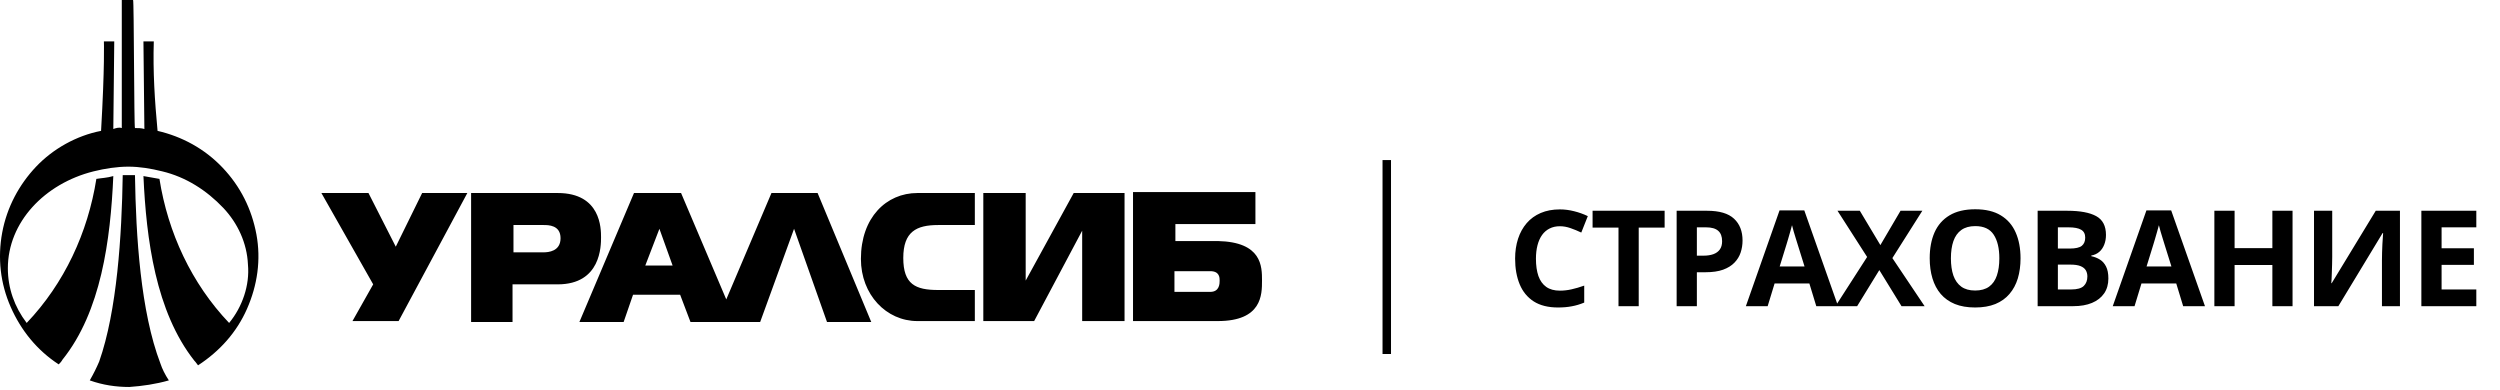<svg width="154" height="24" viewBox="0 0 154 24" fill="none" xmlns="http://www.w3.org/2000/svg">
<path d="M24.554 19.778H21.712L22.988 17.516L19.798 11.89H22.698L24.38 15.196L26.004 11.89H28.788L24.554 19.778ZM60.05 19.778H56.512C54.598 19.778 53.032 18.154 53.032 15.95C53.032 13.398 54.598 11.89 56.512 11.89H60.05V13.862H57.788C56.454 13.862 55.642 14.268 55.642 15.892C55.642 17.516 56.396 17.864 57.788 17.864H60.05V19.778ZM69.272 19.778H66.662V14.21L63.704 19.778H60.572V11.89H63.182V17.284L66.14 11.89H69.272V19.778ZM50.364 11.89H47.522L44.738 18.444L41.954 11.89H39.054L35.69 19.836H38.416L38.996 18.154H41.896L42.534 19.836H46.826L48.914 14.094L50.944 19.836H53.67L50.364 11.89ZM39.75 16.356L40.62 14.094L41.432 16.356H39.75ZM34.356 11.89H29.02V19.836H31.572V17.516H34.356C37.024 17.516 37.024 15.138 37.024 14.616C37.024 14.094 37.024 11.89 34.356 11.89ZM33.486 15.544H31.63V13.862H33.486C33.776 13.862 34.53 13.862 34.53 14.674C34.53 15.486 33.776 15.544 33.486 15.544ZM75.014 14.848H72.404V13.804H77.334V11.832H69.794V19.778H75.014C77.74 19.778 77.74 18.154 77.74 17.284C77.74 16.414 77.74 14.906 75.014 14.848ZM74.55 17.98H72.346V16.704H74.55C75.13 16.704 75.13 17.11 75.13 17.284C75.13 17.458 75.13 17.98 74.55 17.98ZM8.314 7.888C8.488 7.888 8.72 7.888 8.894 7.946L8.836 2.552H9.474C9.416 4.408 9.532 6.206 9.706 8.062C11.214 8.41 12.606 9.164 13.708 10.324C14.81 11.484 15.506 12.876 15.796 14.442C16.086 16.008 15.854 17.574 15.216 19.024C14.578 20.474 13.534 21.634 12.2 22.504C12.142 22.446 12.084 22.33 11.968 22.214C9.59 19.198 9.01 14.732 8.836 10.846C9.184 10.904 9.474 10.962 9.822 11.02C10.344 14.326 11.794 17.458 14.114 19.894C14.926 18.908 15.39 17.574 15.274 16.298C15.216 14.964 14.636 13.746 13.766 12.818C12.722 11.716 11.446 10.904 9.996 10.556C9.3 10.382 8.604 10.266 7.908 10.266C7.212 10.266 6.458 10.382 5.762 10.556C2.746 11.31 0.484 13.688 0.484 16.53C0.484 17.748 0.89 18.908 1.644 19.894C3.964 17.458 5.414 14.326 5.936 11.02C6.284 10.962 6.574 10.962 6.98 10.846C6.806 14.79 6.226 19.198 3.848 22.156C3.79 22.272 3.674 22.388 3.616 22.446C2.282 21.576 1.296 20.358 0.658 18.908C0.02 17.458 -0.154 15.892 0.136 14.326C0.426 12.76 1.18 11.368 2.224 10.266C3.268 9.164 4.718 8.352 6.226 8.062C6.458 4.06 6.4 2.552 6.4 2.552H7.038L6.98 7.946C7.154 7.888 7.328 7.83 7.502 7.888V0H8.198C8.256 0 8.256 7.888 8.314 7.888Z" fill="black"/>
<path d="M8.314 10.788C8.372 14.558 8.662 19.198 9.88 22.388C9.996 22.736 10.17 23.084 10.402 23.432C9.59 23.664 8.778 23.78 7.966 23.838C7.154 23.838 6.342 23.722 5.53 23.432C5.762 23.026 5.936 22.678 6.11 22.272C7.212 19.14 7.502 14.5 7.56 10.788H8.314ZM85.164 9.86H85.686V21.808H85.164V9.86Z" fill="black"/>
<path d="M96.089 13.936C95.85 13.936 95.639 13.983 95.454 14.077C95.272 14.168 95.117 14.301 94.992 14.475C94.868 14.649 94.774 14.859 94.71 15.106C94.646 15.352 94.614 15.63 94.614 15.938C94.614 16.353 94.665 16.708 94.766 17.003C94.871 17.295 95.032 17.519 95.249 17.674C95.466 17.827 95.746 17.904 96.089 17.904C96.327 17.904 96.566 17.877 96.804 17.823C97.046 17.77 97.307 17.693 97.588 17.594V18.639C97.328 18.747 97.072 18.823 96.82 18.868C96.569 18.917 96.286 18.941 95.972 18.941C95.367 18.941 94.868 18.816 94.477 18.567C94.088 18.315 93.8 17.964 93.613 17.514C93.425 17.061 93.331 16.533 93.331 15.93C93.331 15.485 93.392 15.078 93.512 14.708C93.633 14.338 93.81 14.018 94.043 13.747C94.276 13.476 94.564 13.268 94.907 13.12C95.25 12.973 95.644 12.899 96.089 12.899C96.381 12.899 96.673 12.937 96.965 13.011C97.26 13.084 97.541 13.184 97.809 13.313L97.407 14.326C97.188 14.222 96.966 14.13 96.744 14.053C96.522 13.975 96.303 13.936 96.089 13.936ZM100.945 18.86H99.699V14.021H98.103V12.983H102.541V14.021H100.945V18.86ZM105.158 12.983C105.916 12.983 106.47 13.147 106.818 13.474C107.166 13.798 107.341 14.246 107.341 14.816C107.341 15.074 107.302 15.32 107.224 15.556C107.146 15.789 107.019 15.997 106.842 16.179C106.668 16.361 106.435 16.506 106.143 16.613C105.851 16.718 105.49 16.77 105.061 16.77H104.527V18.86H103.281V12.983H105.158ZM105.094 14.004H104.527V15.749H104.937C105.17 15.749 105.372 15.718 105.544 15.657C105.715 15.595 105.848 15.498 105.942 15.367C106.036 15.236 106.082 15.067 106.082 14.861C106.082 14.571 106.002 14.357 105.841 14.217C105.68 14.075 105.431 14.004 105.094 14.004ZM111.883 18.86L111.457 17.462H109.315L108.888 18.86H107.546L109.62 12.959H111.144L113.226 18.86H111.883ZM111.16 16.416L110.734 15.05C110.707 14.959 110.671 14.842 110.625 14.7C110.582 14.555 110.538 14.409 110.492 14.262C110.449 14.112 110.415 13.982 110.388 13.872C110.361 13.982 110.323 14.118 110.275 14.282C110.23 14.443 110.185 14.595 110.143 14.74C110.1 14.885 110.069 14.988 110.05 15.05L109.628 16.416H111.16ZM118.556 18.86H117.133L115.766 16.637L114.4 18.86H113.065L115.015 15.829L113.19 12.983H114.565L115.831 15.098L117.073 12.983H118.416L116.57 15.898L118.556 18.86ZM124.465 15.914C124.465 16.367 124.409 16.779 124.297 17.152C124.184 17.522 124.013 17.841 123.782 18.109C123.554 18.377 123.265 18.583 122.914 18.728C122.563 18.87 122.147 18.941 121.668 18.941C121.188 18.941 120.773 18.87 120.422 18.728C120.07 18.583 119.78 18.377 119.549 18.109C119.321 17.841 119.151 17.52 119.039 17.148C118.926 16.775 118.87 16.361 118.87 15.906C118.87 15.297 118.969 14.768 119.167 14.318C119.368 13.865 119.677 13.514 120.092 13.265C120.507 13.016 121.035 12.891 121.676 12.891C122.314 12.891 122.837 13.016 123.247 13.265C123.66 13.514 123.966 13.865 124.164 14.318C124.365 14.771 124.465 15.303 124.465 15.914ZM120.176 15.914C120.176 16.324 120.227 16.678 120.329 16.975C120.434 17.27 120.596 17.498 120.815 17.658C121.035 17.817 121.319 17.896 121.668 17.896C122.021 17.896 122.308 17.817 122.528 17.658C122.748 17.498 122.907 17.27 123.006 16.975C123.108 16.678 123.159 16.324 123.159 15.914C123.159 15.297 123.044 14.812 122.813 14.459C122.583 14.105 122.204 13.928 121.676 13.928C121.325 13.928 121.038 14.008 120.815 14.169C120.596 14.327 120.434 14.555 120.329 14.853C120.227 15.147 120.176 15.501 120.176 15.914ZM125.519 12.983H127.348C128.13 12.983 128.723 13.093 129.125 13.313C129.527 13.533 129.728 13.919 129.728 14.471C129.728 14.693 129.691 14.894 129.619 15.074C129.549 15.253 129.448 15.401 129.314 15.516C129.18 15.631 129.016 15.706 128.823 15.741V15.781C129.019 15.821 129.196 15.891 129.354 15.99C129.512 16.087 129.638 16.229 129.732 16.416C129.828 16.601 129.876 16.848 129.876 17.156C129.876 17.512 129.789 17.818 129.615 18.073C129.441 18.327 129.192 18.523 128.867 18.659C128.546 18.793 128.163 18.86 127.718 18.86H125.519V12.983ZM126.765 15.311H127.489C127.85 15.311 128.101 15.255 128.24 15.142C128.38 15.027 128.449 14.858 128.449 14.636C128.449 14.41 128.366 14.25 128.2 14.153C128.037 14.054 127.777 14.004 127.42 14.004H126.765V15.311ZM126.765 16.3V17.831H127.577C127.952 17.831 128.213 17.759 128.361 17.614C128.508 17.47 128.582 17.275 128.582 17.031C128.582 16.887 128.55 16.759 128.485 16.649C128.421 16.54 128.313 16.454 128.16 16.392C128.01 16.331 127.802 16.3 127.537 16.3H126.765ZM134.483 18.86L134.057 17.462H131.914L131.488 18.86H130.146L132.22 12.959H133.744L135.826 18.86H134.483ZM133.76 16.416L133.333 15.05C133.307 14.959 133.271 14.842 133.225 14.7C133.182 14.555 133.138 14.409 133.092 14.262C133.049 14.112 133.015 13.982 132.988 13.872C132.961 13.982 132.923 14.118 132.875 14.282C132.83 14.443 132.785 14.595 132.743 14.74C132.7 14.885 132.669 14.988 132.65 15.05L132.228 16.416H133.76ZM141.221 18.86H139.978V16.324H137.651V18.86H136.405V12.983H137.651V15.287H139.978V12.983H141.221V18.86ZM142.543 12.983H143.665V15.821C143.665 15.961 143.662 16.115 143.657 16.284C143.654 16.453 143.649 16.619 143.641 16.782C143.635 16.943 143.63 17.084 143.625 17.204C143.619 17.325 143.614 17.405 143.608 17.445H143.633L146.346 12.983H147.837V18.86H146.728V16.038C146.728 15.888 146.73 15.725 146.736 15.548C146.741 15.371 146.748 15.2 146.756 15.034C146.767 14.867 146.776 14.724 146.784 14.603C146.792 14.48 146.797 14.398 146.8 14.358H146.768L144.043 18.86H142.543V12.983ZM152.541 18.86H149.156V12.983H152.541V14.004H150.402V15.295H152.392V16.316H150.402V17.831H152.541V18.86Z" fill="black"/>
</svg>
